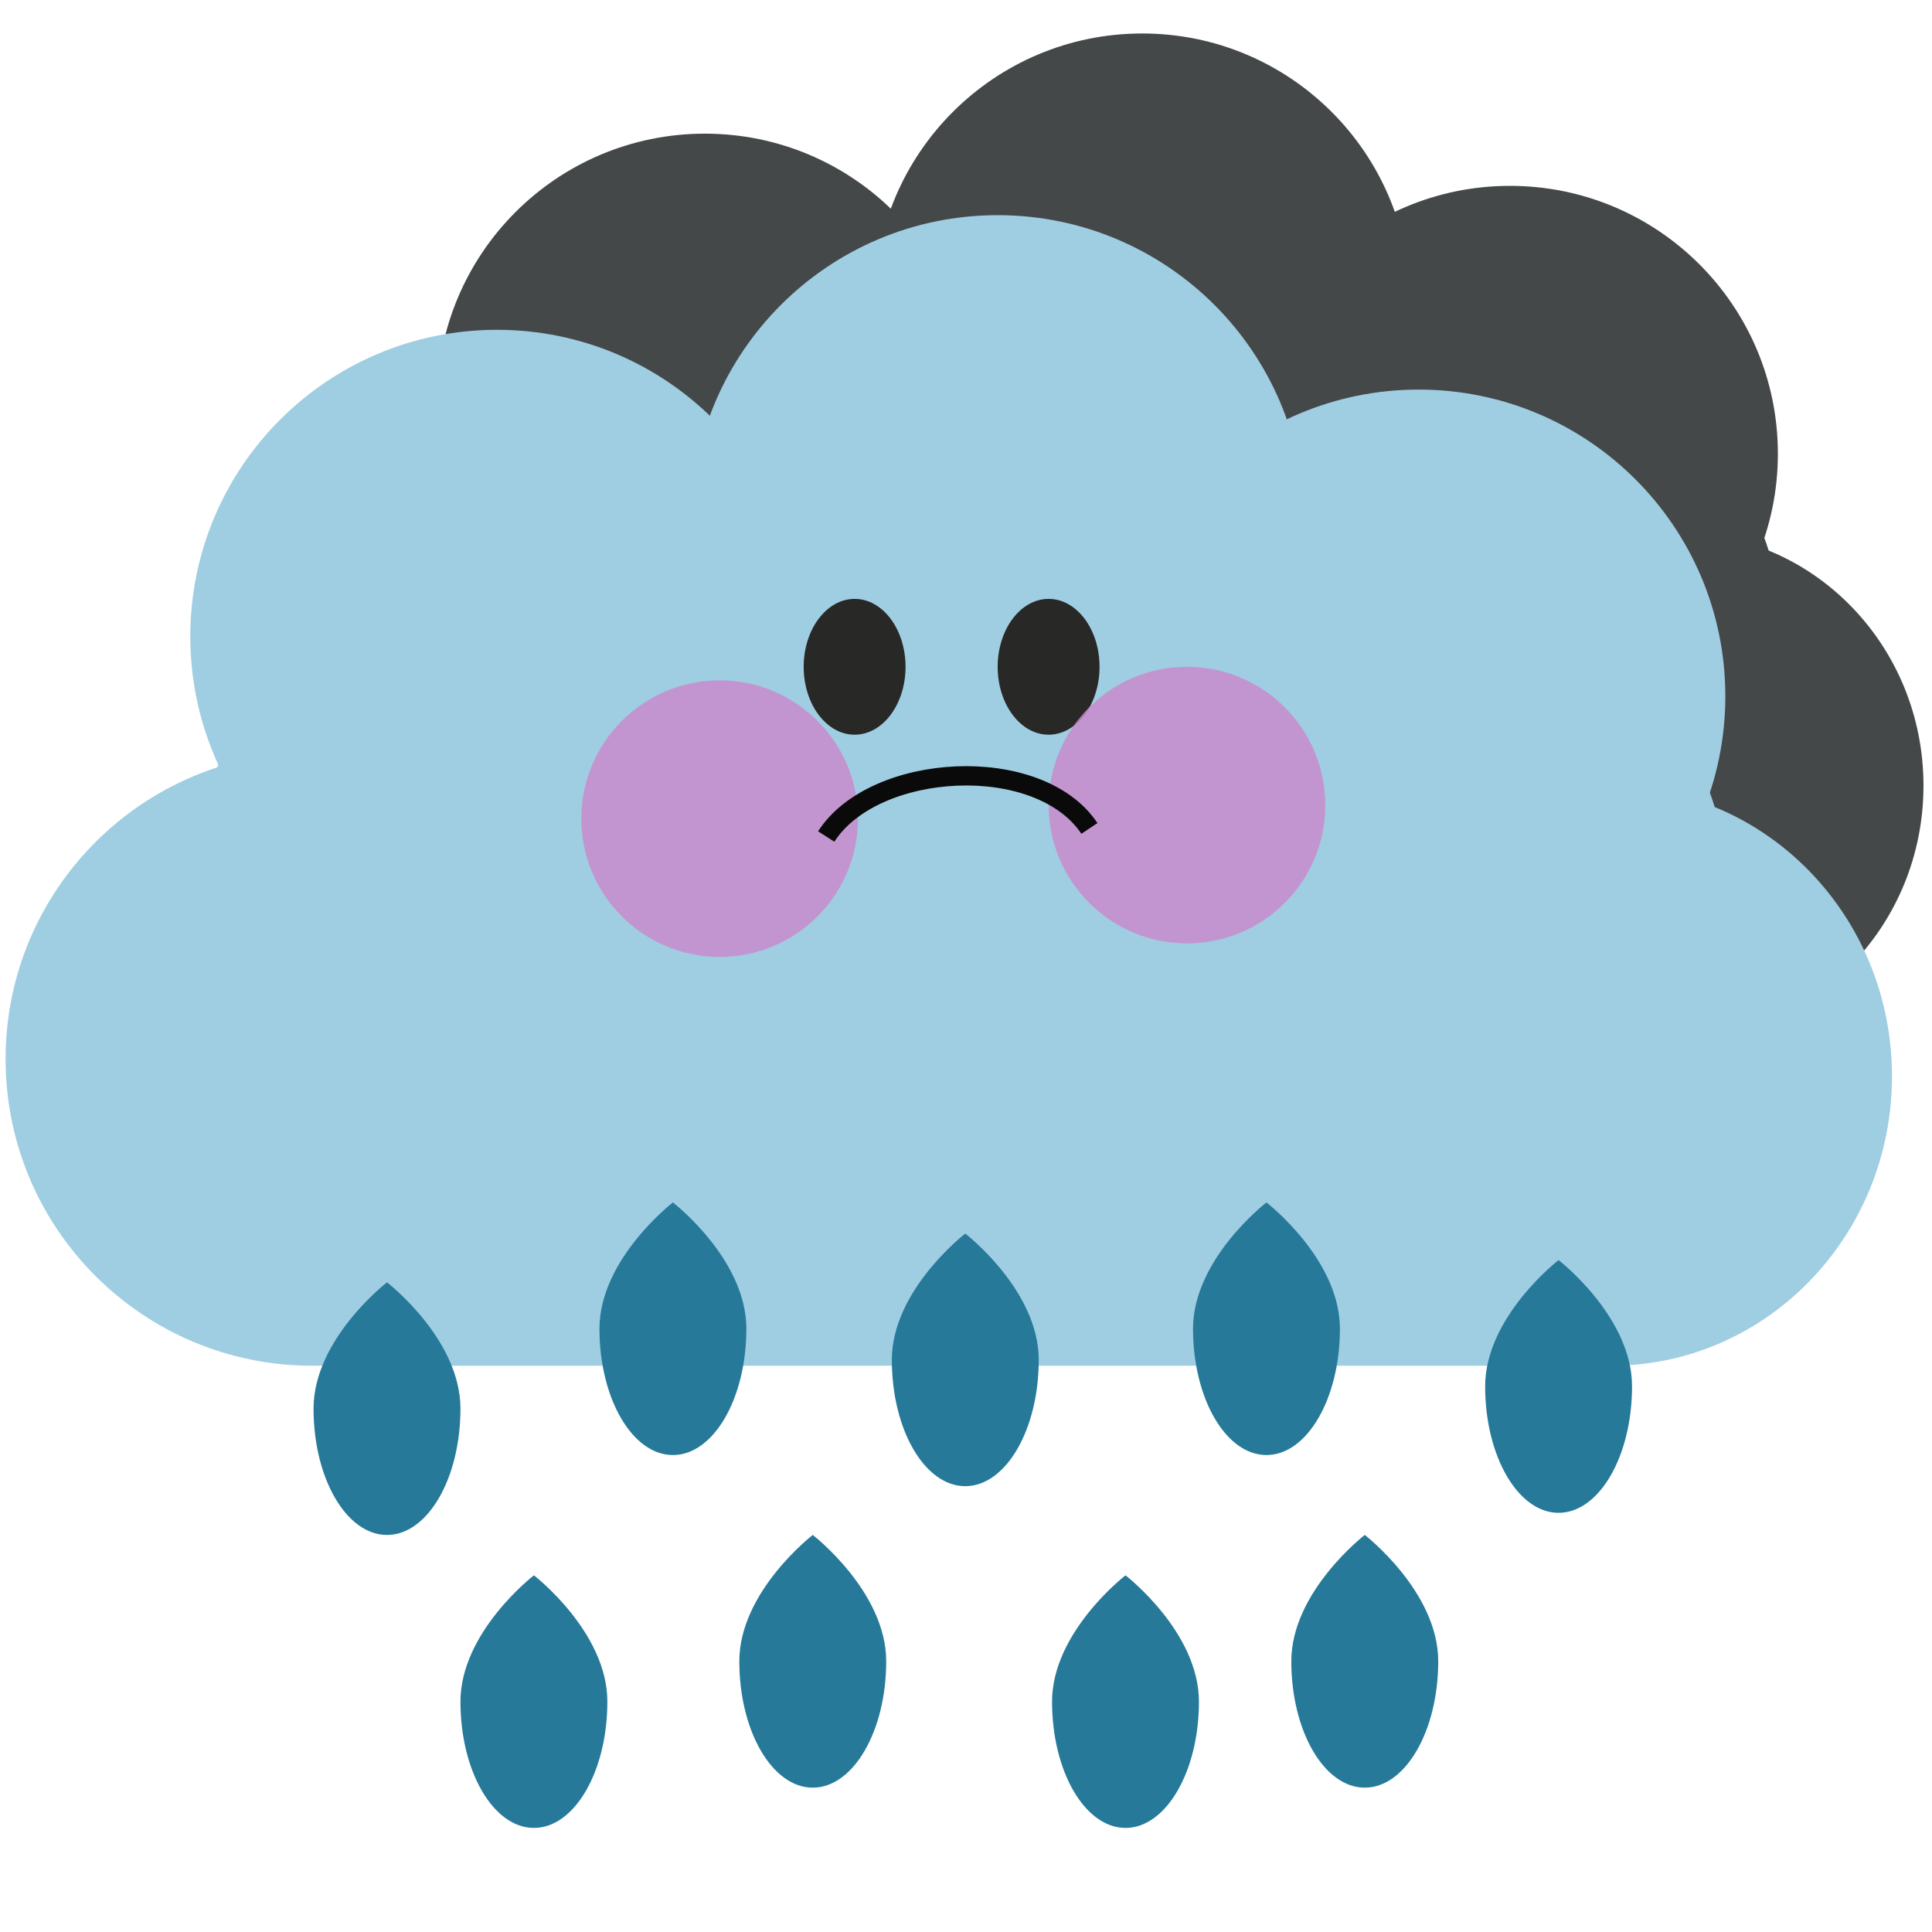 <?xml version="1.0" encoding="utf-8"?>
<!-- Generator: Adobe Illustrator 16.0.0, SVG Export Plug-In . SVG Version: 6.00 Build 0)  -->
<!DOCTYPE svg PUBLIC "-//W3C//DTD SVG 1.1//EN" "http://www.w3.org/Graphics/SVG/1.1/DTD/svg11.dtd">
<svg version="1.1" xmlns="http://www.w3.org/2000/svg" xmlns:xlink="http://www.w3.org/1999/xlink" x="0px" y="0px" width="100px"
	 height="100px" viewBox="0 0 100 100" style="enable-background:new 0 0 100 100;" xml:space="preserve">
<style type="text/css">
<![CDATA[
	.st0{display:inline;fill:#E5EF0C;}
	.st1{display:inline;opacity:0.8;fill:#ED0F0F;}
	.st2{display:inline;fill:#E8D913;}
	.st3{display:inline;fill:#1A2533;}
	.st4{display:inline;fill:#EAEA47;}
	.st5{display:inline;fill:none;stroke:#0A0A0A;stroke-miterlimit:10;}
	.st6{display:inline;fill:#267999;}
	.st7{display:inline;fill:#282827;}
	.st8{fill:none;stroke:#C61724;stroke-miterlimit:10;}
	.st9{opacity:0.8;fill:#CC87CC;}
	.st10{display:inline;fill:none;stroke:#353533;stroke-width:0.5;stroke-miterlimit:10;}
	.st11{fill:#F4E158;}
	.st12{fill:#267999;}
	.st13{display:inline;opacity:0.8;fill:#CC87CC;}
	.st14{fill:#282827;}
	.st15{display:inline;fill:#FFFFFF;}
	.st16{fill:#2A4163;}
	.st17{fill:none;stroke:#0A0A0A;stroke-miterlimit:10;}
	.st18{fill:#66797F;}
	.st19{fill:#CAE0E8;}
	.st20{fill:#CBE2EF;}
	.st21{display:inline;}
	.st22{display:inline;fill:#6D91E2;}
	.st23{fill:#9FCEE2;}
	.st24{display:inline;fill:none;stroke:#282827;stroke-miterlimit:10;}
	.st25{display:inline;fill:#D1C70F;}
	.st26{display:none;}
	.st27{display:inline;fill:none;stroke:#C61724;stroke-miterlimit:10;}
	.st28{fill:#454849;}
]]>
</style>
<g id="_x30_1d" class="st26">
	<g class="st21">
		<circle class="st11" cx="50.144" cy="48.923" r="31.727"/>
		<path class="st14" d="M47.662,42.15c0,1.928-1.204,3.491-2.688,3.491c-1.489,0-2.696-1.563-2.696-3.491
			c0-1.929,1.208-3.494,2.696-3.494C46.458,38.657,47.662,40.222,47.662,42.15z"/>
		<path class="st14" d="M59.109,42.15c0,1.928-1.208,3.491-2.696,3.491c-1.484,0-2.696-1.563-2.696-3.491
			c0-1.929,1.212-3.494,2.696-3.494C57.901,38.657,59.109,40.222,59.109,42.15z"/>
		<path class="st9" d="M39.964,52.642c0,4.529-3.666,8.195-8.192,8.195c-4.529,0-8.195-3.666-8.195-8.195
			c0-4.527,3.666-8.196,8.195-8.196C36.298,44.445,39.964,48.115,39.964,52.642z"/>
		<path class="st9" d="M75.687,52.642c0,4.529-3.67,8.195-8.196,8.195c-4.527,0-8.2-3.666-8.2-8.195c0-4.527,3.673-8.196,8.2-8.196
			C72.017,44.445,75.687,48.115,75.687,52.642z"/>
		<path class="st8" d="M37.78,48.613c0,0,0.398,13.154,12.569,13.354c7.091,0.118,12.945-6.624,13.17-13.354"/>
		<path class="st11" d="M52.977,12.385c0,1.285-1.042,2.33-2.33,2.33l0,0c-1.286,0-2.329-1.045-2.329-2.33V5.27
			c0-1.287,1.043-2.329,2.329-2.329l0,0c1.288,0,2.33,1.042,2.33,2.329V12.385z"/>
		<path class="st11" d="M34.327,15.865c0.648,1.113,0.262,2.537-0.853,3.18l0,0c-1.111,0.642-2.54,0.262-3.182-0.851l-3.554-6.165
			c-0.647-1.113-0.261-2.537,0.854-3.18l0,0c1.11-0.642,2.539-0.26,3.179,0.851L34.327,15.865z"/>
		<path class="st11" d="M19.918,28.202c1.116,0.643,1.492,2.066,0.854,3.18l0,0c-0.645,1.115-2.069,1.499-3.183,0.854l-6.165-3.557
			c-1.11-0.642-1.493-2.068-0.849-3.183l0,0c0.64-1.113,2.068-1.495,3.182-0.853L19.918,28.202z"/>
		<path class="st11" d="M13.32,46.284c1.283,0,2.321,1.044,2.321,2.33l0,0c0.004,1.286-1.039,2.328-2.325,2.328H6.201
			c-1.283,0-2.325-1.042-2.329-2.328l0,0c0-1.285,1.042-2.33,2.329-2.33H13.32z"/>
		<path class="st11" d="M17.086,64.738c1.114-0.643,2.539-0.259,3.178,0.854l0,0c0.647,1.114,0.265,2.537-0.849,3.182l-6.16,3.554
			c-1.119,0.645-2.54,0.264-3.183-0.851l0,0c-0.648-1.109-0.262-2.537,0.853-3.184L17.086,64.738z"/>
		<path class="st11" d="M30.359,81.815c0.644-1.118,2.068-1.494,3.183-0.853l0,0c1.114,0.645,1.498,2.067,0.853,3.18l-3.557,6.165
			c-0.648,1.109-2.069,1.497-3.183,0.853l0,0c-1.115-0.645-1.493-2.07-0.853-3.188L30.359,81.815z"/>
		<path class="st11" d="M47.814,87.913c0-1.284,1.046-2.331,2.331-2.331l0,0c1.282,0,2.33,1.047,2.33,2.331v7.112
			c0,1.284-1.048,2.331-2.33,2.331l0,0c-1.284,0.009-2.331-1.038-2.331-2.331V87.913z"/>
		<path class="st11" d="M66.894,84.646c-0.64-1.116-0.252-2.535,0.854-3.18l0,0c1.118-0.644,2.546-0.261,3.183,0.854l3.557,6.16
			c0.645,1.112,0.262,2.535-0.85,3.18l0,0c-1.11,0.642-2.539,0.265-3.183-0.855L66.894,84.646z"/>
		<path class="st11" d="M80.37,69.642c-1.114-0.64-1.494-2.063-0.854-3.179l0,0c0.648-1.112,2.073-1.497,3.184-0.852l6.159,3.557
			c1.111,0.64,1.493,2.065,0.858,3.182l0,0c-0.645,1.115-2.073,1.497-3.184,0.851L80.37,69.642z"/>
		<path class="st11" d="M86.679,51.754c-1.283,0.002-2.321-1.041-2.325-2.329l0,0c0-1.287,1.046-2.331,2.329-2.327H93.8
			c1.275-0.004,2.323,1.04,2.327,2.328l0,0c0,1.287-1.043,2.33-2.334,2.33L86.679,51.754z"/>
		<path class="st11" d="M83.202,33.106c-1.113,0.647-2.535,0.26-3.183-0.853l0,0c-0.64-1.115-0.258-2.541,0.853-3.181l6.164-3.557
			c1.111-0.642,2.535-0.259,3.184,0.853l0,0c0.644,1.112,0.254,2.539-0.853,3.183L83.202,33.106z"/>
		<path class="st11" d="M70.866,18.698c-0.645,1.115-2.064,1.49-3.184,0.853l0,0c-1.114-0.646-1.496-2.074-0.853-3.183l3.562-6.162
			c0.639-1.112,2.063-1.492,3.178-0.851l0,0c1.115,0.642,1.497,2.068,0.853,3.182L70.866,18.698z"/>
	</g>
</g>
<g id="_x30_2d" class="st26">
	<g class="st21">
		<circle class="st11" cx="76.087" cy="27.804" r="14.291"/>
		<ellipse class="st14" cx="73.756" cy="24.753" rx="1.213" ry="1.573"/>
		<ellipse class="st14" cx="78.91" cy="24.753" rx="1.214" ry="1.573"/>
		<circle class="st9" cx="67.811" cy="29.479" r="3.69"/>
		<circle class="st9" cx="83.899" cy="29.479" r="3.693"/>
		<path class="st8" d="M70.517,27.665c0,0,0.18,5.925,5.662,6.015c3.193,0.053,5.832-2.984,5.933-6.015"/>
		<path class="st11" d="M77.362,11.346c0,0.579-0.469,1.049-1.049,1.049l0,0c-0.58,0-1.05-0.471-1.05-1.049V8.141
			c0-0.58,0.47-1.049,1.05-1.049l0,0c0.58,0,1.049,0.469,1.049,1.049V11.346z"/>
		<path class="st11" d="M68.962,12.914c0.292,0.501,0.117,1.143-0.385,1.433l0,0c-0.5,0.289-1.144,0.118-1.433-0.383l-1.601-2.777
			c-0.292-0.501-0.118-1.143,0.384-1.433l0,0c0.5-0.289,1.144-0.117,1.433,0.383L68.962,12.914z"/>
		<path class="st11" d="M62.472,18.47c0.502,0.29,0.672,0.931,0.385,1.433l0,0c-0.291,0.502-0.932,0.675-1.434,0.384l-2.777-1.602
			c-0.5-0.289-0.672-0.932-0.383-1.434l0,0c0.289-0.501,0.932-0.673,1.434-0.384L62.472,18.47z"/>
		<path class="st11" d="M59.499,26.615c0.578,0,1.046,0.471,1.046,1.049l0,0c0.002,0.58-0.468,1.049-1.048,1.049h-3.204
			c-0.578,0-1.048-0.469-1.05-1.049l0,0c0-0.579,0.47-1.049,1.05-1.049H59.499z"/>
		<path class="st11" d="M61.196,34.928c0.502-0.29,1.143-0.117,1.432,0.385l0,0c0.291,0.502,0.119,1.143-0.383,1.433l-2.775,1.601
			c-0.504,0.291-1.144,0.119-1.434-0.383l0,0c-0.291-0.5-0.117-1.143,0.385-1.434L61.196,34.928z"/>
		<path class="st11" d="M67.175,42.62c0.29-0.503,0.932-0.673,1.434-0.384l0,0c0.502,0.29,0.675,0.932,0.385,1.432l-1.603,2.777
			c-0.292,0.5-0.932,0.675-1.434,0.385l0,0c-0.503-0.291-0.673-0.934-0.384-1.437L67.175,42.62z"/>
		<path class="st11" d="M75.037,45.367c0-0.578,0.472-1.051,1.05-1.051l0,0c0.578,0,1.049,0.473,1.049,1.051v3.203
			c0,0.578-0.471,1.051-1.049,1.051l0,0c-0.578,0.004-1.05-0.469-1.05-1.051V45.367z"/>
		<path class="st11" d="M83.632,43.895c-0.289-0.502-0.113-1.142,0.385-1.432l0,0c0.504-0.29,1.146-0.117,1.434,0.385l1.602,2.774
			c0.291,0.501,0.118,1.142-0.383,1.433l0,0c-0.5,0.289-1.144,0.119-1.434-0.386L83.632,43.895z"/>
		<path class="st11" d="M89.702,37.137c-0.502-0.288-0.674-0.93-0.385-1.432l0,0c0.292-0.501,0.934-0.675,1.434-0.384l2.774,1.602
			c0.501,0.288,0.673,0.93,0.388,1.433l0,0c-0.291,0.502-0.936,0.674-1.435,0.383L89.702,37.137z"/>
		<path class="st11" d="M92.544,29.079c-0.578,0.001-1.047-0.469-1.049-1.049l0,0c0-0.58,0.473-1.05,1.051-1.048h3.205
			c0.574-0.002,1.047,0.468,1.048,1.048l0,0c0,0.58-0.47,1.049-1.052,1.049L92.544,29.079z"/>
		<path class="st11" d="M90.978,20.679c-0.502,0.292-1.143,0.118-1.434-0.384l0,0c-0.288-0.502-0.117-1.145,0.385-1.433l2.775-1.602
			c0.501-0.289,1.143-0.117,1.435,0.384l0,0c0.29,0.501,0.114,1.144-0.385,1.434L90.978,20.679z"/>
		<path class="st11" d="M85.421,14.189c-0.291,0.502-0.93,0.671-1.434,0.384l0,0c-0.503-0.291-0.674-0.934-0.385-1.434l1.604-2.775
			c0.288-0.501,0.929-0.672,1.432-0.383l0,0c0.503,0.289,0.674,0.931,0.384,1.433L85.421,14.189z"/>
	</g>
	<g class="st21">
		<path class="st23" d="M32.773,67.699c0,8.852-7.172,16.021-16.02,16.021c-8.847,0-16.019-7.17-16.019-16.021
			c0-8.848,7.172-16.017,16.019-16.017C25.601,51.683,32.773,58.852,32.773,67.699z"/>
		<path class="st23" d="M42.42,45.63c0,8.851-7.171,16.019-16.019,16.019c-8.847,0-16.019-7.168-16.019-16.019
			c0-8.847,7.172-16.019,16.019-16.019C35.249,29.611,42.42,36.783,42.42,45.63z"/>
		<path class="st23" d="M68.573,39.64c0,8.851-7.173,16.017-16.02,16.017c-8.848,0-16.019-7.166-16.019-16.017
			c0-8.845,7.171-16.018,16.019-16.018C61.4,23.622,68.573,30.794,68.573,39.64z"/>
		<path class="st23" d="M90.562,48.749c0,8.849-7.171,16.017-16.019,16.017s-16.019-7.168-16.019-16.017
			c0-8.843,7.171-16.016,16.019-16.016S90.562,39.906,90.562,48.749z"/>
		<ellipse class="st23" cx="84.591" cy="68.598" rx="14.675" ry="15.123"/>
		<path class="st23" d="M90.562,72.801c0,6.029-4.011,10.92-8.961,10.92H19.344c-4.949,0-8.961-4.891-8.961-10.92V58.328
			c0-6.033,4.012-10.924,8.961-10.924h62.257c4.95,0,8.961,4.891,8.961,10.924V72.801z"/>
	</g>
</g>
<g id="_x30_3d" class="st26">
	<g class="st21">
		<circle class="st19" cx="49.256" cy="45.688" r="9.469"/>
		<circle class="st19" cx="54.959" cy="32.642" r="9.469"/>
		<path class="st19" d="M79.886,29.101c0,5.231-4.239,9.467-9.469,9.467s-9.469-4.235-9.469-9.467c0-5.229,4.239-9.468,9.469-9.468
			S79.886,23.873,79.886,29.101z"/>
		<circle class="st19" cx="83.414" cy="34.485" r="9.469"/>
		<ellipse class="st19" cx="89.354" cy="46.218" rx="8.674" ry="8.939"/>
		<path class="st19" d="M92.883,48.702c0,3.565-2.37,6.455-5.297,6.455H50.787c-2.926,0-5.297-2.89-5.297-6.455v-8.555
			c0-3.566,2.371-6.457,5.297-6.457h36.799c2.927,0,5.297,2.89,5.297,6.457V48.702z"/>
	</g>
	<g class="st21">
		<path class="st23" d="M33.432,76.15c0,8.771-7.107,15.875-15.875,15.875c-8.767,0-15.874-7.104-15.874-15.875
			c0-8.769,7.107-15.873,15.874-15.873C26.324,60.277,33.432,67.382,33.432,76.15z"/>
		<path class="st23" d="M42.992,54.279c0,8.771-7.107,15.874-15.874,15.874c-8.767,0-15.874-7.104-15.874-15.874
			c0-8.766,7.107-15.874,15.874-15.874C35.885,38.406,42.992,45.514,42.992,54.279z"/>
		<path class="st23" d="M68.907,48.344c0,8.771-7.107,15.87-15.874,15.87c-8.768,0-15.874-7.1-15.874-15.87
			c0-8.765,7.106-15.873,15.874-15.873C61.8,32.471,68.907,39.579,68.907,48.344z"/>
		<path class="st23" d="M90.696,57.37c0,8.77-7.106,15.872-15.873,15.872c-8.768,0-15.874-7.103-15.874-15.872
			c0-8.763,7.106-15.871,15.874-15.871C83.59,41.5,90.696,48.607,90.696,57.37z"/>
		<path class="st23" d="M99.322,77.04c0,8.276-6.508,14.985-14.542,14.985c-8.032,0-14.542-6.709-14.542-14.985
			c0-8.279,6.51-14.986,14.542-14.986C92.814,62.054,99.322,68.761,99.322,77.04z"/>
		<path class="st23" d="M90.696,81.204c0,5.977-3.974,10.821-8.88,10.821H20.124c-4.904,0-8.88-4.845-8.88-10.821V66.862
			c0-5.979,3.976-10.823,8.88-10.823h61.692c4.906,0,8.88,4.845,8.88,10.823V81.204z"/>
	</g>
	<path class="st7" d="M48.264,55.848c0,1.942-1.18,3.514-2.636,3.514c-1.452,0-2.637-1.571-2.637-3.514
		c0-1.939,1.185-3.516,2.637-3.516C47.084,52.332,48.264,53.908,48.264,55.848z"/>
	<path class="st7" d="M58.306,55.848c0,1.942-1.18,3.514-2.637,3.514c-1.451,0-2.636-1.571-2.636-3.514
		c0-1.939,1.185-3.516,2.636-3.516C57.126,52.332,58.306,53.908,58.306,55.848z"/>
	<path class="st13" d="M45.803,63.707c0,3.957-3.206,7.158-7.16,7.158c-3.954,0-7.162-3.201-7.162-7.158
		c0-3.953,3.208-7.16,7.162-7.16C42.598,56.547,45.803,59.754,45.803,63.707z"/>
	<path class="st13" d="M69.991,63.007c0,3.957-3.206,7.158-7.157,7.158c-3.954,0-7.164-3.201-7.164-7.158
		c0-3.953,3.21-7.16,7.164-7.16C66.785,55.847,69.991,59.054,69.991,63.007z"/>
	<path class="st27" d="M43.269,61.4c0,0,0.24,6.576,7.556,6.676c4.264,0.06,7.782-3.311,7.918-6.676"/>
</g>
<g id="_x30_4d" class="st26">
	<g class="st21">
		<circle class="st28" cx="28.209" cy="61.394" r="13.867"/>
		<circle class="st28" cx="36.561" cy="42.289" r="13.866"/>
		<path class="st28" d="M73.065,37.104c0,7.661-6.208,13.864-13.866,13.864s-13.867-6.203-13.867-13.864
			c0-7.657,6.208-13.866,13.867-13.866S73.065,29.447,73.065,37.104z"/>
		<path class="st28" d="M92.1,44.989c0,7.66-6.207,13.865-13.867,13.865c-7.657,0-13.866-6.205-13.866-13.865
			c0-7.655,6.209-13.864,13.866-13.864C85.893,31.125,92.1,37.334,92.1,44.989z"/>
		<path class="st28" d="M99.635,62.171c0,7.23-5.685,13.092-12.704,13.092c-7.016,0-12.702-5.861-12.702-13.092
			c0-7.232,5.687-13.09,12.702-13.09C93.95,49.081,99.635,54.938,99.635,62.171z"/>
		<path class="st28" d="M92.1,65.81c0,5.221-3.471,9.453-7.757,9.453H30.452c-4.285,0-7.757-4.232-7.757-9.453V53.281
			c0-5.223,3.473-9.456,7.757-9.456h53.891c4.286,0,7.757,4.233,7.757,9.456V65.81z"/>
	</g>
	<g class="st21">
		<path class="st18" d="M32.114,76.321c0,8.771-7.107,15.875-15.875,15.875c-8.767,0-15.874-7.104-15.874-15.875
			c0-8.769,7.107-15.873,15.874-15.873C25.007,60.448,32.114,67.553,32.114,76.321z"/>
		<path class="st18" d="M41.674,54.45c0,8.771-7.107,15.874-15.874,15.874c-8.767,0-15.874-7.104-15.874-15.874
			c0-8.766,7.107-15.874,15.874-15.874C34.567,38.577,41.674,45.685,41.674,54.45z"/>
		<path class="st18" d="M67.59,48.515c0,8.771-7.107,15.87-15.874,15.87c-8.768,0-15.874-7.1-15.874-15.87
			c0-8.765,7.106-15.873,15.874-15.873C60.482,32.642,67.59,39.75,67.59,48.515z"/>
		<path class="st18" d="M89.379,57.541c0,8.77-7.106,15.872-15.873,15.872c-8.768,0-15.874-7.103-15.874-15.872
			c0-8.763,7.106-15.871,15.874-15.871C82.272,41.67,89.379,48.778,89.379,57.541z"/>
		<path class="st18" d="M98.005,77.211c0,8.276-6.508,14.985-14.542,14.985c-8.032,0-14.542-6.709-14.542-14.985
			c0-8.279,6.51-14.986,14.542-14.986C91.497,62.225,98.005,68.932,98.005,77.211z"/>
		<path class="st18" d="M89.379,81.375c0,5.977-3.974,10.821-8.88,10.821H18.807c-4.904,0-8.88-4.845-8.88-10.821V67.033
			c0-5.979,3.976-10.823,8.88-10.823h61.692c4.906,0,8.88,4.845,8.88,10.823V81.375z"/>
	</g>
	<path class="st7" d="M46.947,56.019c0,1.942-1.18,3.514-2.636,3.514c-1.452,0-2.637-1.571-2.637-3.514
		c0-1.939,1.185-3.516,2.637-3.516C45.767,52.503,46.947,54.079,46.947,56.019z"/>
	<path class="st7" d="M56.988,56.019c0,1.942-1.18,3.514-2.637,3.514c-1.451,0-2.636-1.571-2.636-3.514
		c0-1.939,1.185-3.516,2.636-3.516C55.809,52.503,56.988,54.079,56.988,56.019z"/>
	<path class="st13" d="M44.486,63.878c0,3.957-3.206,7.158-7.16,7.158c-3.954,0-7.162-3.201-7.162-7.158
		c0-3.953,3.208-7.16,7.162-7.16C41.28,56.718,44.486,59.925,44.486,63.878z"/>
	<path class="st13" d="M68.674,63.178c0,3.957-3.206,7.158-7.157,7.158c-3.954,0-7.164-3.201-7.164-7.158
		c0-3.953,3.21-7.16,7.164-7.16C65.468,56.018,68.674,59.225,68.674,63.178z"/>
	<line class="st5" x1="56.167" y1="63.177" x2="43.167" y2="63.177"/>
</g>
<g id="Layer_13">
	<g>
		<circle class="st28" cx="28.133" cy="39.889" r="13.867"/>
		<circle class="st28" cx="36.485" cy="20.784" r="13.866"/>
		<path class="st28" d="M72.989,15.599c0,7.661-6.208,13.864-13.866,13.864S45.256,23.26,45.256,15.599
			c0-7.657,6.208-13.866,13.867-13.866S72.989,7.942,72.989,15.599z"/>
		<path class="st28" d="M92.023,23.484c0,7.66-6.207,13.865-13.867,13.865c-7.657,0-13.866-6.205-13.866-13.865
			c0-7.655,6.209-13.864,13.866-13.864C85.816,9.621,92.023,15.83,92.023,23.484z"/>
		<path class="st28" d="M99.559,40.666c0,7.23-5.685,13.092-12.704,13.092c-7.016,0-12.702-5.861-12.702-13.092
			c0-7.232,5.687-13.09,12.702-13.09C93.874,27.576,99.559,33.434,99.559,40.666z"/>
		<path class="st28" d="M92.023,44.305c0,5.221-3.471,9.453-7.757,9.453H30.376c-4.285,0-7.757-4.232-7.757-9.453V31.776
			c0-5.223,3.473-9.456,7.757-9.456h53.891c4.286,0,7.757,4.233,7.757,9.456V44.305z"/>
	</g>
	<g>
		<path class="st23" d="M32.038,54.816c0,8.771-7.107,15.875-15.875,15.875c-8.767,0-15.874-7.104-15.874-15.875
			c0-8.769,7.107-15.873,15.874-15.873C24.931,38.943,32.038,46.048,32.038,54.816z"/>
		<path class="st23" d="M41.598,32.945c0,8.771-7.107,15.874-15.874,15.874c-8.767,0-15.874-7.104-15.874-15.874
			c0-8.766,7.107-15.874,15.874-15.874C34.491,17.072,41.598,24.18,41.598,32.945z"/>
		<path class="st23" d="M67.514,27.01c0,8.771-7.107,15.87-15.874,15.87c-8.768,0-15.874-7.1-15.874-15.87
			c0-8.765,7.106-15.873,15.874-15.873C60.406,11.137,67.514,18.245,67.514,27.01z"/>
		<path class="st23" d="M89.303,36.036c0,8.77-7.106,15.872-15.873,15.872c-8.768,0-15.874-7.103-15.874-15.872
			c0-8.763,7.106-15.871,15.874-15.871C82.196,20.166,89.303,27.273,89.303,36.036z"/>
		<path class="st23" d="M97.929,55.706c0,8.276-6.508,14.985-14.542,14.985c-8.032,0-14.542-6.709-14.542-14.985
			c0-8.279,6.51-14.986,14.542-14.986C91.421,40.72,97.929,47.427,97.929,55.706z"/>
		<path class="st23" d="M89.303,59.87c0,5.977-3.974,10.821-8.88,10.821H18.73c-4.904,0-8.88-4.845-8.88-10.821V45.528
			c0-5.979,3.976-10.823,8.88-10.823h61.692c4.906,0,8.88,4.845,8.88,10.823V59.87z"/>
	</g>
	<path class="st14" d="M46.871,34.514c0,1.942-1.18,3.514-2.636,3.514c-1.452,0-2.637-1.571-2.637-3.514
		c0-1.939,1.185-3.516,2.637-3.516C45.69,30.998,46.871,32.574,46.871,34.514z"/>
	<path class="st14" d="M56.912,34.514c0,1.942-1.18,3.514-2.637,3.514c-1.451,0-2.636-1.571-2.636-3.514
		c0-1.939,1.185-3.516,2.636-3.516C55.732,30.998,56.912,32.574,56.912,34.514z"/>
	<path class="st9" d="M44.41,42.373c0,3.957-3.206,7.158-7.16,7.158c-3.954,0-7.162-3.201-7.162-7.158
		c0-3.953,3.208-7.16,7.162-7.16C41.204,35.213,44.41,38.42,44.41,42.373z"/>
	<path class="st9" d="M68.598,41.673c0,3.957-3.206,7.158-7.157,7.158c-3.954,0-7.164-3.201-7.164-7.158
		c0-3.953,3.21-7.16,7.164-7.16C65.392,34.513,68.598,37.72,68.598,41.673z"/>
	<path class="st12" d="M23.833,72.912c0,3.613-1.701,6.537-3.802,6.537c-2.1,0-3.802-2.924-3.802-6.537
		c0-3.614,3.802-6.537,3.802-6.537S23.833,69.298,23.833,72.912z"/>
	<path class="st12" d="M38.632,68.776c0,3.613-1.702,6.537-3.802,6.537s-3.802-2.924-3.802-6.537s3.802-6.537,3.802-6.537
		S38.632,65.163,38.632,68.776z"/>
	<path class="st12" d="M31.437,88.076c0,3.613-1.702,6.537-3.802,6.537s-3.802-2.924-3.802-6.537s3.802-6.537,3.802-6.537
		S31.437,84.463,31.437,88.076z"/>
	<path class="st12" d="M45.87,85.986c0,3.614-1.702,6.543-3.802,6.543c-2.1,0-3.801-2.929-3.801-6.543
		c0-3.607,3.801-6.537,3.801-6.537S45.87,82.379,45.87,85.986z"/>
	<path class="st12" d="M62.057,88.076c0,3.613-1.702,6.537-3.801,6.537c-2.1,0-3.802-2.924-3.802-6.537s3.802-6.537,3.802-6.537
		S62.057,84.463,62.057,88.076z"/>
	<path class="st12" d="M74.442,85.986c0,3.614-1.702,6.543-3.802,6.543s-3.802-2.929-3.802-6.543c0-3.607,3.802-6.537,3.802-6.537
		S74.442,82.379,74.442,85.986z"/>
	<path class="st12" d="M53.765,70.387c0,3.612-1.702,6.537-3.803,6.537c-2.1,0-3.801-2.925-3.801-6.537
		c0-3.613,3.801-6.537,3.801-6.537S53.765,66.773,53.765,70.387z"/>
	<path class="st12" d="M69.354,68.776c0,3.613-1.702,6.537-3.803,6.537s-3.801-2.924-3.801-6.537s3.801-6.537,3.801-6.537
		S69.354,65.163,69.354,68.776z"/>
	<path class="st12" d="M84.474,71.759c0,3.614-1.702,6.544-3.803,6.544c-2.098,0-3.8-2.93-3.8-6.544c0-3.607,3.8-6.537,3.8-6.537
		S84.474,68.151,84.474,71.759z"/>
	<path class="st17" d="M42.765,43.298c2.474-3.857,11-4.354,13.623-0.418"/>
</g>
<g id="Layer_6" class="st26">
	<circle class="st4" cx="63.323" cy="33.826" r="13.128"/>
	<polygon class="st4" points="49.36,37.065 50.389,39.152 52.691,39.486 51.025,41.11 51.418,43.403 49.36,42.321 47.3,43.403 
		47.694,41.11 46.028,39.486 48.33,39.152 	"/>
	<polygon class="st4" points="43.716,30.781 44.302,33.821 47.139,35.063 44.427,36.56 44.123,39.641 41.862,37.525 38.837,38.188 
		40.151,35.384 38.585,32.712 41.658,33.095 	"/>
	<polygon class="st4" points="36.832,38.033 37.786,39.967 39.92,40.277 38.376,41.782 38.74,43.908 36.832,42.904 34.923,43.908 
		35.287,41.782 33.743,40.277 35.877,39.967 	"/>
</g>
<g id="Layer_5" class="st26">
	<g class="st21">
		<circle class="st16" cx="20.263" cy="47.772" r="14.971"/>
		<circle class="st16" cx="29.279" cy="27.148" r="14.971"/>
		<path class="st16" d="M68.688,21.55c0,8.269-6.699,14.966-14.972,14.966c-8.267,0-14.968-6.697-14.968-14.966
			c0-8.268,6.701-14.971,14.968-14.971C61.989,6.58,68.688,13.283,68.688,21.55z"/>
		<path class="st16" d="M89.24,30.063c0,8.269-6.704,14.967-14.972,14.967c-8.27,0-14.969-6.698-14.969-14.967
			c0-8.267,6.699-14.968,14.969-14.968C82.536,15.095,89.24,21.797,89.24,30.063z"/>
		<ellipse class="st16" cx="83.659" cy="48.61" rx="13.715" ry="14.132"/>
		<path class="st16" d="M89.24,52.533c0,5.639-3.748,10.209-8.375,10.209H22.684c-4.625,0-8.375-4.57-8.375-10.209V39.012
			c0-5.637,3.75-10.206,8.375-10.206h58.182c4.627,0,8.375,4.569,8.375,10.206V52.533z"/>
	</g>
	<path class="st7" d="M49.223,32.802c0,1.832-1.113,3.314-2.485,3.314c-1.37,0-2.487-1.482-2.487-3.314
		c0-1.828,1.117-3.313,2.487-3.313C48.109,29.489,49.223,30.974,49.223,32.802z"/>
	<path class="st7" d="M58.691,32.802c0,1.832-1.113,3.314-2.488,3.314c-1.366,0-2.486-1.482-2.486-3.314
		c0-1.828,1.12-3.313,2.486-3.313C57.578,29.489,58.691,30.974,58.691,32.802z"/>
	<path class="st1" d="M45.503,40.216c0,3.732-3.023,6.753-6.752,6.753s-6.755-3.021-6.755-6.753c0-3.729,3.026-6.752,6.755-6.752
		S45.503,36.487,45.503,40.216z"/>
	<path class="st1" d="M70.558,40.217c0,3.733-3.025,6.754-6.754,6.754c-3.725,0-6.752-3.021-6.752-6.754
		c0-3.73,3.027-6.753,6.752-6.753C67.532,33.464,70.558,36.487,70.558,40.217z"/>
	<path class="st24" d="M43.555,41.135c4.067-4.352,10.879-4.581,15.231-0.514"/>
</g>
<g id="Layer_9" class="st26">
	<path class="st3" d="M84.143,70.383c0,1.471-1.587,2.666-3.542,2.666H28.466c-1.956,0-3.542-1.195-3.542-2.666l0,0
		c0-1.473,1.586-2.666,3.542-2.666h52.134C82.556,67.717,84.143,68.91,84.143,70.383L84.143,70.383z"/>
	<path class="st3" d="M73.906,78c0,1.471-1.586,2.664-3.542,2.664H18.23c-1.956,0-3.541-1.193-3.541-2.664l0,0
		c0-1.473,1.585-2.668,3.541-2.668h52.134C72.32,75.332,73.906,76.527,73.906,78L73.906,78z"/>
	<path class="st3" d="M88.743,85.617c0,1.469-1.586,2.664-3.542,2.664H33.067c-1.956,0-3.542-1.195-3.542-2.664l0,0
		c0-1.473,1.586-2.668,3.542-2.668h52.134C87.157,82.949,88.743,84.145,88.743,85.617L88.743,85.617z"/>
</g>
<g id="Layer_8" class="st26">
	<polygon class="st25" points="37.5,59.164 41.311,59.164 40.057,66.33 43.532,66.33 40.563,71.664 40.079,66.997 36.084,67 	"/>
	<polygon class="st25" points="46.978,56.497 50.229,56.497 49.159,62.611 52.125,62.611 49.591,67.163 49.178,63.181 
		45.769,63.184 	"/>
	<polygon class="st25" points="56.141,59.164 59.392,59.164 58.322,65.278 61.287,65.278 58.754,69.83 58.341,65.848 54.932,65.851 
			"/>
</g>
<g id="Layer_7" class="st26">
	<path class="st6" d="M38.769,65.361c0,1.311-0.617,2.371-1.379,2.371s-1.379-1.061-1.379-2.371s1.379-2.371,1.379-2.371
		S38.769,64.051,38.769,65.361z"/>
	<path class="st6" d="M44.137,63.861c0,1.311-0.617,2.371-1.379,2.371s-1.379-1.061-1.379-2.371s1.379-2.371,1.379-2.371
		S44.137,62.551,44.137,63.861z"/>
	<path class="st6" d="M41.527,70.861c0,1.311-0.617,2.371-1.379,2.371s-1.379-1.061-1.379-2.371s1.379-2.371,1.379-2.371
		S41.527,69.551,41.527,70.861z"/>
	<path class="st6" d="M46.762,70.104c0,1.311-0.617,2.373-1.379,2.373s-1.379-1.063-1.379-2.373c0-1.309,1.379-2.371,1.379-2.371
		S46.762,68.795,46.762,70.104z"/>
	<path class="st6" d="M52.633,70.861c0,1.311-0.617,2.371-1.379,2.371c-0.761,0-1.378-1.061-1.378-2.371s1.378-2.371,1.378-2.371
		S52.633,69.551,52.633,70.861z"/>
	<path class="st6" d="M57.125,70.104c0,1.311-0.617,2.373-1.379,2.373s-1.379-1.063-1.379-2.373c0-1.309,1.379-2.371,1.379-2.371
		S57.125,68.795,57.125,70.104z"/>
	<path class="st6" d="M49.625,64.445c0,1.311-0.617,2.371-1.379,2.371s-1.379-1.061-1.379-2.371s1.379-2.371,1.379-2.371
		S49.625,63.135,49.625,64.445z"/>
	<path class="st6" d="M55.279,63.861c0,1.311-0.617,2.371-1.379,2.371s-1.379-1.061-1.379-2.371S53.9,61.49,53.9,61.49
		S55.279,62.551,55.279,63.861z"/>
	<path class="st6" d="M60.764,64.943c0,1.311-0.617,2.373-1.379,2.373s-1.379-1.063-1.379-2.373c0-1.309,1.379-2.371,1.379-2.371
		S60.764,63.635,60.764,64.943z"/>
</g>
<g id="Layer_2" class="st26">
	<g class="st21">
		<path class="st23" d="M34.505,47.457c0,7.918-6.417,14.333-14.332,14.333c-7.915,0-14.331-6.414-14.331-14.333
			c0-7.916,6.417-14.329,14.331-14.329C28.089,33.127,34.505,39.541,34.505,47.457z"/>
		<circle class="st23" cx="28.805" cy="27.712" r="14.331"/>
		<path class="st23" d="M66.533,22.354c0,7.918-6.417,14.328-14.332,14.328c-7.916,0-14.331-6.41-14.331-14.328
			c0-7.913,6.415-14.33,14.331-14.33C60.116,8.023,66.533,14.44,66.533,22.354z"/>
		<path class="st23" d="M86.204,30.503c0,7.917-6.415,14.329-14.33,14.329c-7.916,0-14.331-6.412-14.331-14.329
			c0-7.911,6.415-14.328,14.331-14.328C79.789,16.175,86.204,22.592,86.204,30.503z"/>
		<ellipse class="st23" cx="80.863" cy="48.259" rx="13.128" ry="13.53"/>
		<path class="st23" d="M86.204,52.02c0,5.395-3.588,9.77-8.017,9.77H22.491c-4.428,0-8.017-4.375-8.017-9.77V39.072
			c0-5.396,3.589-9.771,8.017-9.771h55.696c4.429,0,8.017,4.375,8.017,9.771V52.02z"/>
	</g>
	<path class="st7" d="M47.896,33.127c0,1.754-1.065,3.172-2.38,3.172c-1.311,0-2.38-1.418-2.38-3.172c0-1.75,1.07-3.173,2.38-3.173
		C46.831,29.955,47.896,31.377,47.896,33.127z"/>
	<path class="st7" d="M56.962,33.127c0,1.754-1.065,3.172-2.381,3.172c-1.31,0-2.38-1.418-2.38-3.172c0-1.75,1.07-3.173,2.38-3.173
		C55.896,29.955,56.962,31.377,56.962,33.127z"/>
	<path class="st13" d="M44.335,40.224c0,3.572-2.894,6.462-6.464,6.462c-3.569,0-6.466-2.89-6.466-6.462
		c0-3.57,2.897-6.464,6.466-6.464C41.441,33.76,44.335,36.654,44.335,40.224z"/>
	<path class="st13" d="M68.319,40.224c0,3.572-2.895,6.462-6.463,6.462s-6.466-2.89-6.466-6.462c0-3.57,2.897-6.464,6.466-6.464
		S68.319,36.654,68.319,40.224z"/>
	<path class="st24" d="M41.707,39.018h18.647c0,0-2.806,6.949-9.323,7.083C51.03,46.101,41.707,45.298,41.707,39.018z"/>
</g>
<g id="Layer_4" class="st26">
	<g class="st21">
		<rect x="41.231" y="54.227" class="st20" width="0.449" height="4.466"/>
		
			<rect x="40.421" y="54.668" transform="matrix(0.715 -0.699 0.699 0.715 -27.506 44.299)" class="st20" width="0.386" height="2.477"/>
		
			<rect x="42.042" y="54.668" transform="matrix(-0.716 -0.698 0.698 -0.716 33.437 125.418)" class="st20" width="0.386" height="2.476"/>
		
			<rect x="39.41" y="55.058" transform="matrix(0.5 -0.866 0.866 0.5 -29.799 62.953)" class="st20" width="0.45" height="4.466"/>
		
			<rect x="38.543" y="56.505" transform="matrix(-0.248 -0.969 0.969 -0.248 -7.571 109.613)" class="st20" width="0.385" height="2.477"/>
		
			<rect x="39.352" y="55.102" transform="matrix(-0.963 0.27 -0.27 -0.963 92.837 99.908)" class="st20" width="0.387" height="2.477"/>
		
			<rect x="39.216" y="57.291" transform="matrix(-0.499 -0.867 0.867 -0.499 7.508 123.39)" class="st20" width="0.45" height="4.465"/>
		
			<rect x="39.16" y="59.291" transform="matrix(-0.963 -0.268 0.268 -0.963 61.018 129.399)" class="st20" width="0.386" height="2.477"/>
		
			<rect x="38.349" y="57.887" transform="matrix(-0.249 0.969 -0.969 -0.249 105.404 36.524)" class="st20" width="0.386" height="2.477"/>
		<rect x="41.261" y="58.602" class="st20" width="0.449" height="4.465"/>
		
			<rect x="42.042" y="60.238" transform="matrix(-0.715 0.699 -0.699 -0.715 115.406 75.936)" class="st20" width="0.386" height="2.477"/>
		
			<rect x="40.422" y="60.238" transform="matrix(0.717 0.698 -0.698 0.717 54.398 -10.905)" class="st20" width="0.386" height="2.476"/>
		
			<rect x="43.307" y="57.278" transform="matrix(-0.503 0.864 -0.864 -0.503 116.861 51.814)" class="st20" width="0.449" height="4.465"/>
		
			<rect x="44.24" y="57.818" transform="matrix(0.249 0.969 -0.969 0.249 90.559 1.315)" class="st20" width="0.384" height="2.477"/>
		
			<rect x="43.428" y="59.223" transform="matrix(0.963 -0.27 0.27 0.963 -14.723 14.046)" class="st20" width="0.386" height="2.476"/>
		
			<rect x="43.3" y="54.911" transform="matrix(0.498 0.867 -0.867 0.498 71.42 -9.05)" class="st20" width="0.449" height="4.466"/>
		
			<rect x="43.39" y="54.899" transform="matrix(0.963 0.269 -0.269 0.963 16.709 -9.655)" class="st20" width="0.385" height="2.477"/>
		
			<rect x="44.2" y="56.303" transform="matrix(0.248 -0.969 0.969 0.248 -22.373 86.245)" class="st20" width="0.387" height="2.477"/>
	</g>
	<g class="st21">
		<rect x="51.631" y="62.163" class="st20" width="0.318" height="3.172"/>
		
			<rect x="51.055" y="62.476" transform="matrix(0.714 -0.7 0.7 0.714 -29.715 53.937)" class="st20" width="0.273" height="1.76"/>
		
			<rect x="52.207" y="62.476" transform="matrix(-0.714 -0.7 0.7 -0.714 45.384 145.243)" class="st20" width="0.273" height="1.76"/>
		
			<rect x="50.337" y="62.753" transform="matrix(0.498 -0.867 0.867 0.498 -30.441 76.109)" class="st20" width="0.32" height="3.172"/>
		
			<rect x="49.721" y="63.781" transform="matrix(-0.248 -0.969 0.969 -0.248 -0.391 129.019)" class="st20" width="0.273" height="1.76"/>
		
			<rect x="50.296" y="62.785" transform="matrix(-0.963 0.27 -0.27 -0.963 116.184 111.345)" class="st20" width="0.275" height="1.759"/>
		
			<rect x="50.199" y="64.34" transform="matrix(-0.498 -0.867 0.867 -0.498 18.25 142.417)" class="st20" width="0.32" height="3.171"/>
		
			<rect x="50.16" y="65.76" transform="matrix(-0.964 -0.268 0.268 -0.964 80.922 144.31)" class="st20" width="0.274" height="1.76"/>
		
			<rect x="49.583" y="64.763" transform="matrix(-0.249 0.968 -0.968 -0.249 125.683 33.851)" class="st20" width="0.274" height="1.759"/>
		<rect x="51.652" y="65.271" class="st20" width="0.318" height="3.171"/>
		
			<rect x="52.207" y="66.433" transform="matrix(-0.714 0.7 -0.7 -0.714 136.843 78.752)" class="st20" width="0.273" height="1.76"/>
		
			<rect x="51.056" y="66.433" transform="matrix(0.718 0.696 -0.696 0.718 61.327 -16.646)" class="st20" width="0.275" height="1.759"/>
		
			<rect x="53.105" y="64.33" transform="matrix(-0.503 0.864 -0.864 -0.503 137.023 53.009)" class="st20" width="0.319" height="3.173"/>
		
			<rect x="53.768" y="64.714" transform="matrix(0.251 0.968 -0.968 0.251 103.871 -3.047)" class="st20" width="0.272" height="1.76"/>
		
			<rect x="53.191" y="65.712" transform="matrix(0.963 -0.271 0.271 0.963 -16.048 16.94)" class="st20" width="0.274" height="1.759"/>
		
			<rect x="53.1" y="62.649" transform="matrix(0.497 0.868 -0.868 0.497 82.547 -13.898)" class="st20" width="0.318" height="3.171"/>
		
			<rect x="53.164" y="62.641" transform="matrix(0.963 0.271 -0.271 0.963 19.205 -12.066)" class="st20" width="0.274" height="1.759"/>
		
			<rect x="53.738" y="63.638" transform="matrix(0.248 -0.969 0.969 0.248 -22.001 100.68)" class="st20" width="0.275" height="1.758"/>
	</g>
	<g class="st21">
		<rect x="37.138" y="63.573" class="st20" width="0.276" height="2.738"/>
		
			<rect x="36.641" y="63.843" transform="matrix(0.713 -0.701 0.701 0.713 -34.74 44.289)" class="st20" width="0.237" height="1.519"/>
		
			<rect x="37.635" y="63.844" transform="matrix(-0.714 -0.7 0.7 -0.714 19.506 137.17)" class="st20" width="0.237" height="1.519"/>
		
			<rect x="36.022" y="64.083" transform="matrix(0.499 -0.867 0.867 0.499 -38.605 64.145)" class="st20" width="0.276" height="2.739"/>
		
			<rect x="35.49" y="64.97" transform="matrix(-0.248 -0.969 0.969 -0.248 -19.218 116.547)" class="st20" width="0.236" height="1.519"/>
		
			<rect x="35.986" y="64.11" transform="matrix(-0.964 0.268 -0.268 -0.964 88.255 117.708)" class="st20" width="0.237" height="1.518"/>
		
			<rect x="35.903" y="65.452" transform="matrix(-0.499 -0.867 0.867 -0.499 -3.897 131.388)" class="st20" width="0.276" height="2.737"/>
		
			<rect x="35.869" y="66.678" transform="matrix(-0.963 -0.269 0.269 -0.963 52.529 142.066)" class="st20" width="0.236" height="1.519"/>
		
			<rect x="35.371" y="65.818" transform="matrix(-0.249 0.968 -0.968 -0.249 108.812 48.807)" class="st20" width="0.237" height="1.519"/>
		<rect x="37.156" y="66.256" class="st20" width="0.275" height="2.737"/>
		
			<rect x="37.635" y="67.26" transform="matrix(-0.716 0.698 -0.698 -0.716 112.258 90.401)" class="st20" width="0.237" height="1.518"/>
		
			<rect x="36.642" y="67.26" transform="matrix(0.717 0.697 -0.697 0.717 57.781 -6.386)" class="st20" width="0.237" height="1.518"/>
		
			<rect x="38.412" y="65.444" transform="matrix(-0.503 0.864 -0.864 -0.503 115.685 67.121)" class="st20" width="0.275" height="2.738"/>
		
			<rect x="38.983" y="65.776" transform="matrix(0.249 0.968 -0.968 0.249 93.783 12.078)" class="st20" width="0.235" height="1.519"/>
		
			<rect x="38.486" y="66.637" transform="matrix(0.962 -0.272 0.272 0.962 -16.876 13.041)" class="st20" width="0.237" height="1.517"/>
		
			<rect x="38.407" y="63.993" transform="matrix(0.499 0.867 -0.867 0.499 75.969 -0.648)" class="st20" width="0.276" height="2.738"/>
		
			<rect x="38.462" y="63.986" transform="matrix(0.963 0.269 -0.269 0.963 18.817 -7.986)" class="st20" width="0.236" height="1.518"/>
		
			<rect x="38.959" y="64.846" transform="matrix(0.249 -0.968 0.968 0.249 -34.199 87.092)" class="st20" width="0.237" height="1.518"/>
	</g>
	<g class="st21">
		<rect x="57.637" y="54.262" class="st20" width="0.283" height="2.813"/>
		
			<rect x="57.127" y="54.539" transform="matrix(0.715 -0.699 0.699 0.715 -22.36 55.779)" class="st20" width="0.243" height="1.561"/>
		
			<rect x="58.148" y="54.539" transform="matrix(-0.715 -0.699 0.699 -0.715 61.268 135.611)" class="st20" width="0.243" height="1.561"/>
		
			<rect x="56.49" y="54.785" transform="matrix(0.498 -0.867 0.867 0.498 -20.291 77.351)" class="st20" width="0.283" height="2.815"/>
		
			<rect x="55.943" y="55.697" transform="matrix(-0.249 -0.969 0.969 -0.249 15.336 124.845)" class="st20" width="0.243" height="1.562"/>
		
			<rect x="56.452" y="54.814" transform="matrix(-0.963 0.271 -0.271 -0.963 126.08 93.81)" class="st20" width="0.245" height="1.56"/>
		
			<rect x="56.367" y="56.193" transform="matrix(-0.498 -0.867 0.867 -0.498 34.668 135.277)" class="st20" width="0.283" height="2.812"/>
		
			<rect x="56.331" y="57.453" transform="matrix(-0.963 -0.269 0.269 -0.963 95.169 129.501)" class="st20" width="0.243" height="1.56"/>
		
			<rect x="55.821" y="56.568" transform="matrix(-0.249 0.969 -0.969 -0.249 125.42 17.458)" class="st20" width="0.243" height="1.56"/>
		<rect x="57.656" y="57.018" class="st20" width="0.283" height="2.813"/>
		
			<rect x="58.147" y="58.05" transform="matrix(-0.715 0.699 -0.699 -0.715 141.06 60.168)" class="st20" width="0.243" height="1.561"/>
		
			<rect x="57.127" y="58.05" transform="matrix(0.715 0.699 -0.699 0.715 57.434 -23.258)" class="st20" width="0.243" height="1.56"/>
		
			<rect x="58.945" y="56.185" transform="matrix(-0.504 0.864 -0.864 -0.504 138.614 35.611)" class="st20" width="0.283" height="2.812"/>
		
			<rect x="59.532" y="56.525" transform="matrix(0.25 0.968 -0.968 0.25 100.216 -14.785)" class="st20" width="0.242" height="1.56"/>
		
			<rect x="59.021" y="57.41" transform="matrix(0.964 -0.267 0.267 0.964 -13.382 17.89)" class="st20" width="0.245" height="1.56"/>
		
			<rect x="58.941" y="54.692" transform="matrix(0.498 0.867 -0.867 0.498 78.341 -23.064)" class="st20" width="0.283" height="2.815"/>
		
			<rect x="58.997" y="54.685" transform="matrix(0.963 0.271 -0.271 0.963 17.242 -13.945)" class="st20" width="0.241" height="1.561"/>
		
			<rect x="59.508" y="55.57" transform="matrix(0.248 -0.969 0.969 0.248 -9.756 100.129)" class="st20" width="0.244" height="1.56"/>
	</g>
	<g class="st21">
		<rect x="62.369" y="61.973" class="st20" width="0.186" height="1.771"/>
		<polygon class="st20" points="62.527,62.937 62.414,63.044 61.701,62.341 61.814,62.234 		"/>
		<polygon class="st20" points="62.369,62.937 62.482,63.044 63.195,62.341 63.082,62.234 		"/>
		<polygon class="st20" points="62.555,63.555 62.461,63.709 60.869,62.822 60.961,62.669 		"/>
		<polygon class="st20" points="61.814,63.173 61.855,63.32 60.865,63.563 60.826,63.416 		"/>
		<polygon class="st20" points="61.736,63.306 61.889,63.264 61.613,62.317 61.461,62.358 		"/>
		<polygon class="st20" points="62.381,63.555 62.473,63.709 60.881,64.595 60.787,64.439 		"/>
		<polygon class="st20" points="61.656,63.979 61.809,64.021 61.533,64.967 61.381,64.926 		"/>
		
			<rect x="61.185" y="63.408" transform="matrix(-0.255 0.967 -0.967 -0.255 138.664 20.938)" class="st20" width="0.153" height="1.018"/>
		<rect x="62.381" y="63.708" class="st20" width="0.186" height="1.771"/>
		<polygon class="st20" points="62.369,64.551 62.482,64.444 63.195,65.147 63.082,65.254 		"/>
		<polygon class="st20" points="62.529,64.551 62.414,64.444 61.701,65.147 61.814,65.254 		"/>
		<polygon class="st20" points="62.473,63.703 62.566,63.55 64.16,64.435 64.066,64.59 		"/>
		<polygon class="st20" points="63.213,64.085 63.172,63.937 64.162,63.694 64.201,63.842 		"/>
		<polygon class="st20" points="63.293,63.953 63.139,63.994 63.414,64.939 63.568,64.898 		"/>
		<polygon class="st20" points="62.563,63.65 62.471,63.496 64.064,62.609 64.156,62.765 		"/>
		<polygon class="st20" points="63.275,63.225 63.123,63.184 63.398,62.237 63.551,62.279 		"/>
		
			<rect x="63.595" y="62.779" transform="matrix(0.253 -0.968 0.968 0.253 -13.663 108.881)" class="st20" width="0.154" height="1.018"/>
	</g>
</g>
<g id="Layer_3" class="st26">
	<path class="st2" d="M23.978,3.813C5.583,21.315,1.169,49.826,14.912,72.396c15.841,26.019,49.773,34.274,75.789,18.431
		c0.843-0.518,1.621-1.104,2.431-1.652c-0.467,0.318-3.432-0.719-4.058-0.844c-1.421-0.281-2.843-0.547-4.268-0.797
		c-2.777-0.488-5.567-0.904-8.345-1.383c-14.269-2.465-24.296-14.017-33.436-24.262C29.463,46.685,23.991,24.897,23.978,3.813z"/>
	<polygon class="st0" points="49.272,25.026 52.242,31.041 58.881,32.005 54.078,36.687 55.211,43.298 49.272,40.176 43.336,43.298 
		44.471,36.687 39.667,32.005 46.305,31.041 	"/>
	<polygon class="st0" points="73.416,43.298 75.122,46.765 78.95,47.32 76.18,50.018 76.834,53.822 73.416,52.025 69.992,53.822 
		70.645,50.018 67.881,47.32 71.703,46.765 	"/>
	<polygon class="st0" points="59.605,56.225 61.938,60.941 67.142,61.694 63.373,65.368 64.264,70.554 59.605,68.102 54.953,70.554 
		55.84,65.368 52.072,61.694 57.28,60.941 	"/>
	<path class="st22" d="M12.593,19.298c0,0,11.154-0.014,12.269-1.125L23.978,3.813C23.978,3.813,13.776,12.93,12.593,19.298z"/>
	<circle class="st22" cx="24.31" cy="3.099" r="1.977"/>
	<polygon class="st15" points="24.224,7.797 20.038,7.723 21.056,6.652 24.155,6.684 	"/>
	<polygon class="st15" points="24.486,10.509 17.655,10.429 18.604,9.312 24.32,9.378 	"/>
	<polygon class="st15" points="24.583,13.637 14.956,14.063 15.75,12.897 24.514,12.509 	"/>
	<polygon class="st15" points="25.034,16.388 12.882,17.234 13.411,16.063 24.956,15.26 	"/>
	<path class="st10" d="M19.11,45.147c4.94,1.854,10.241-0.111,11.848-4.395"/>
	<path class="st7" d="M22.525,38.71c0,1.832-1.113,3.314-2.488,3.314c-1.366,0-2.486-1.482-2.486-3.314
		c0-1.828,1.12-3.313,2.486-3.313C21.412,35.398,22.525,36.882,22.525,38.71z"/>
	<polyline class="st10" points="27.981,32.828 24.861,37.252 29.632,37.967 	"/>
</g>
</svg>
